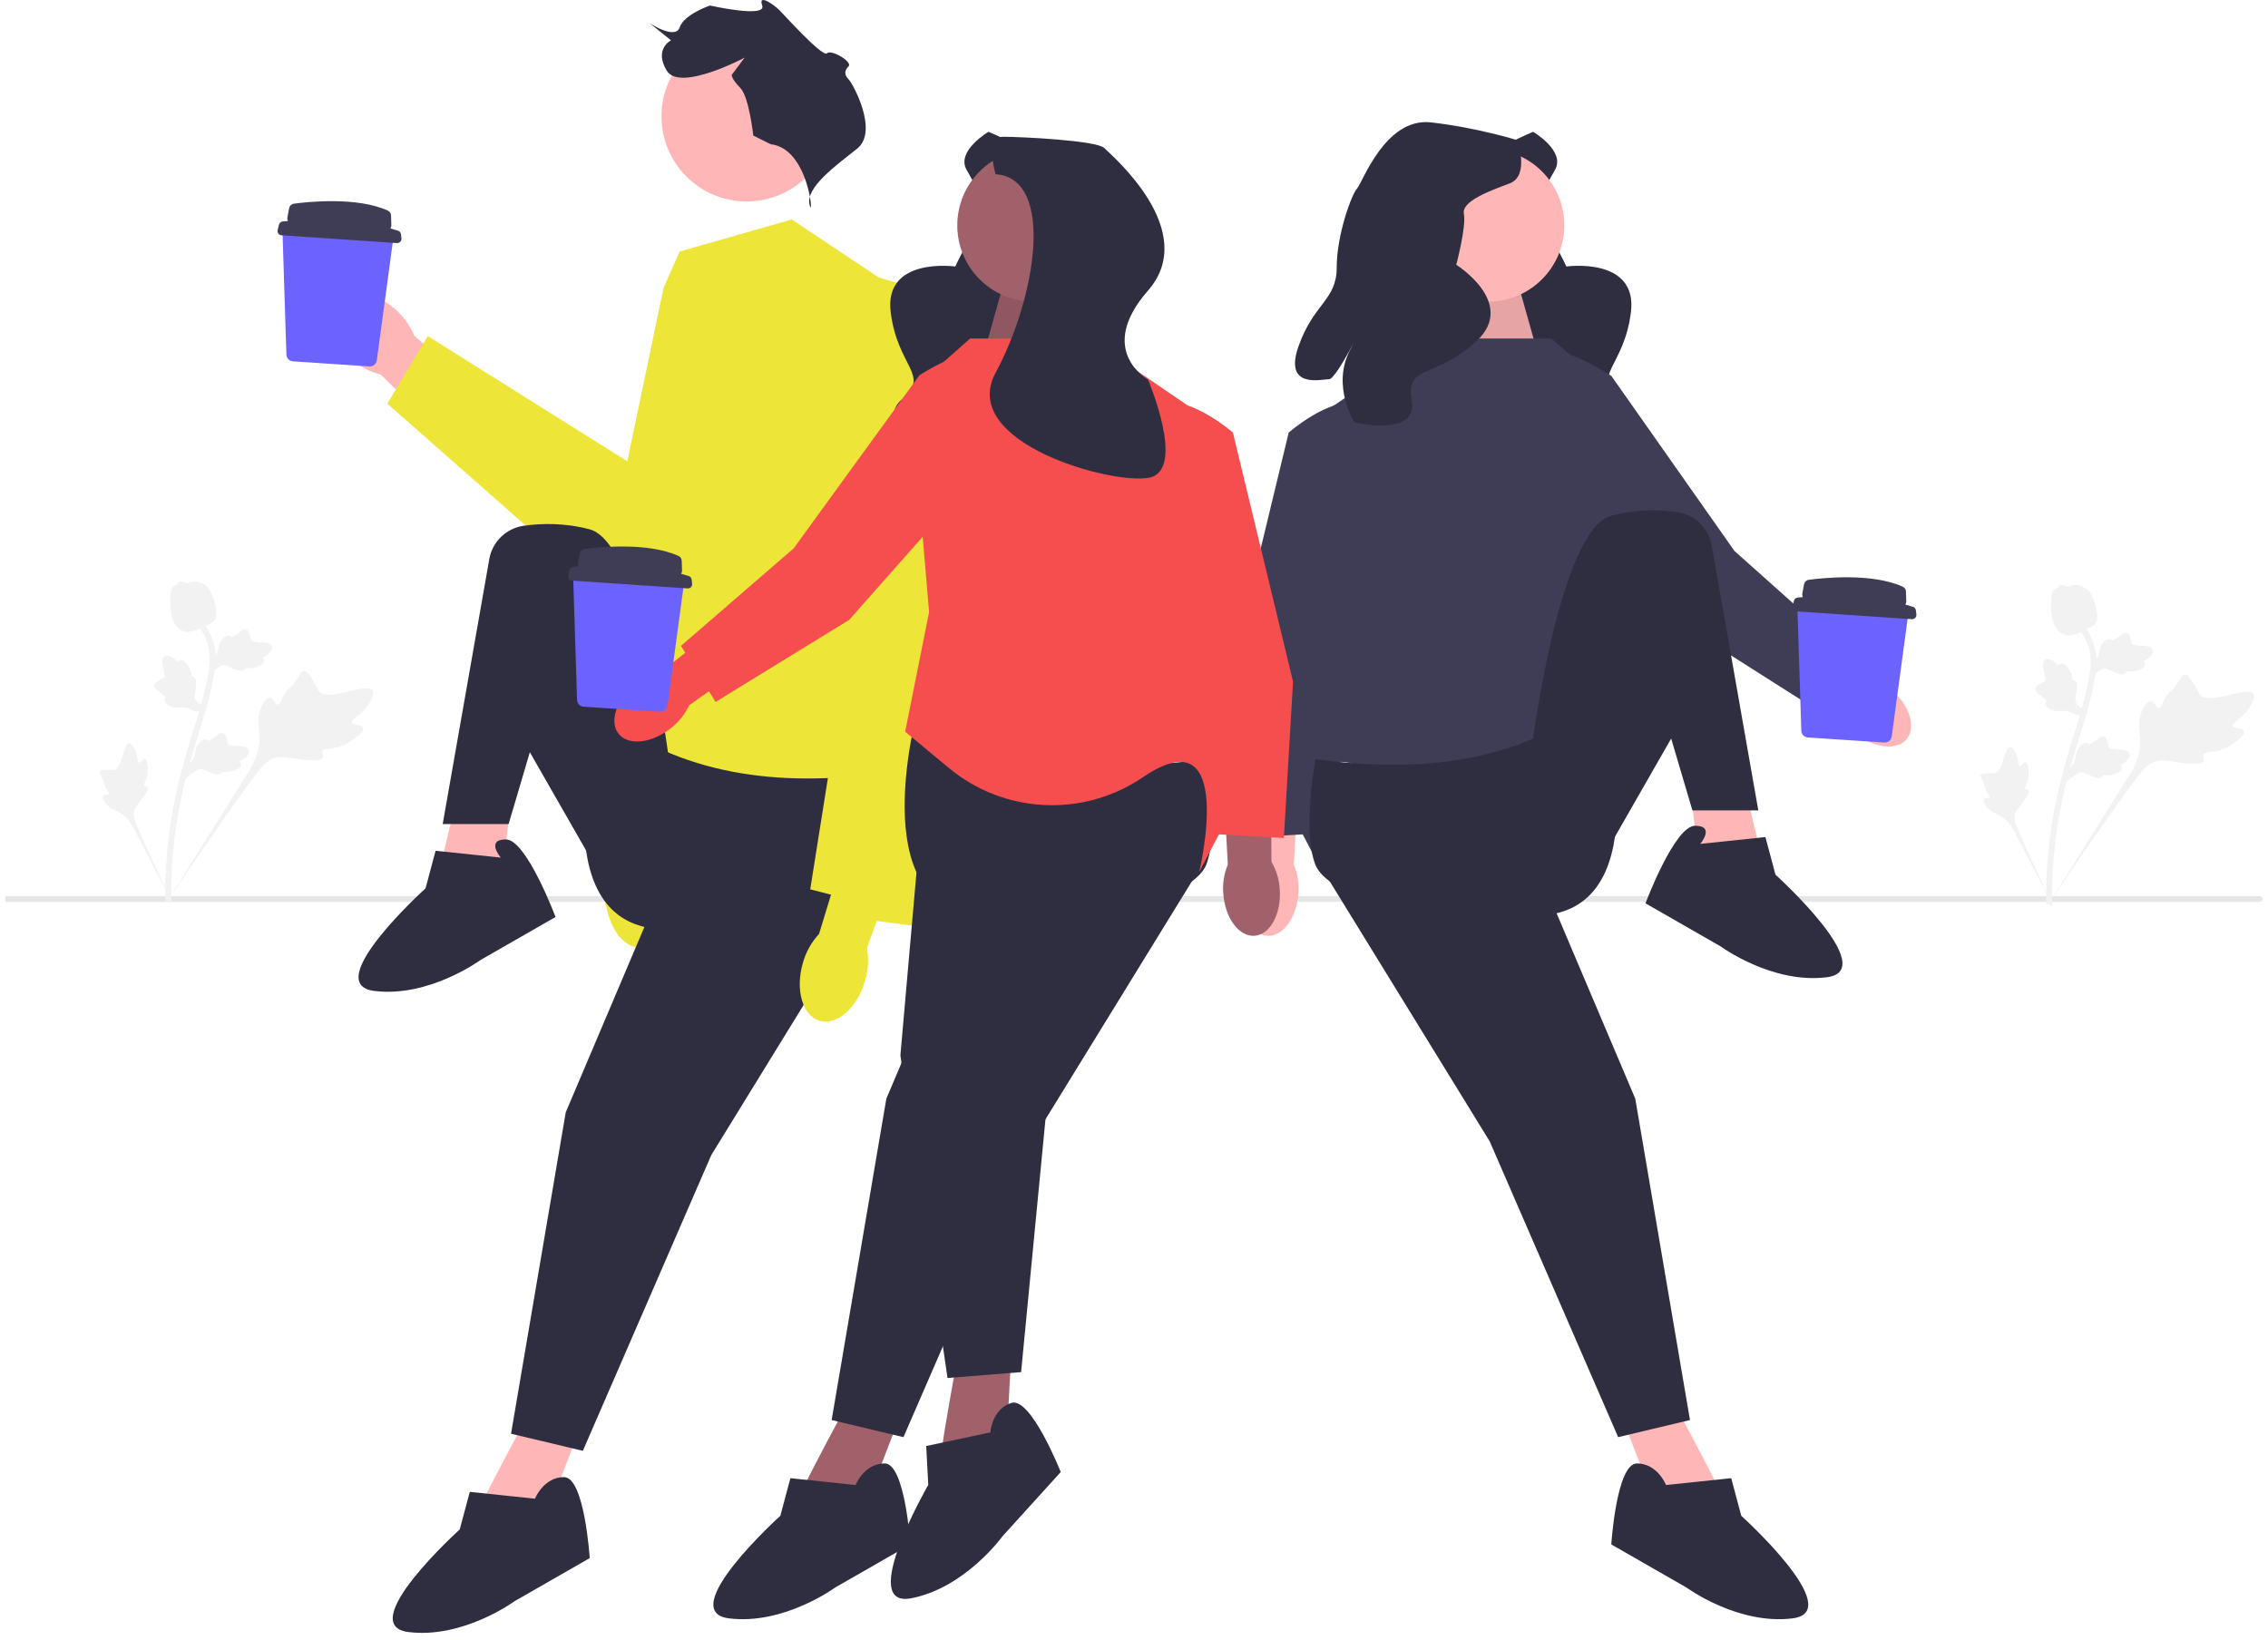 <svg width="867" height="627" viewBox="0 0 300 218" fill="none" xmlns="http://www.w3.org/2000/svg">
<g clip-path="url(#clip0_16_50)">
<path d="M300 119.506C300 119.717 299.829 119.888 299.618 119.888H0V119.124H299.618C299.829 119.124 300 119.295 300 119.506Z" fill="#E6E6E6"/>
<path d="M98.516 26.785C104.769 26.785 109.839 21.716 109.839 15.463C109.839 9.209 104.769 4.14 98.516 4.14C92.263 4.14 87.193 9.209 87.193 15.463C87.193 21.716 92.263 26.785 98.516 26.785Z" fill="#FFB6B6"/>
<path d="M104.516 29.175L89.612 33.433L87.483 38.223L82.692 61.111V97.307C82.692 97.307 76.837 110.081 80.031 121.259C83.445 133.207 95.467 119.105 104.516 120.714C113.565 122.324 127.936 123.921 127.936 123.921L119.42 85.064L117.291 37.691L104.516 29.175Z" fill="#EDE538"/>
<path d="M101.704 19.171L99.401 18.02C99.401 18.02 98.826 12.84 97.675 11.689C96.524 10.538 96.524 9.962 96.524 9.962L98.251 7.66C98.251 7.66 89.618 12.264 87.891 9.387C86.165 6.509 88.467 5.358 88.467 5.358L85.589 3.056C85.589 3.056 89.042 5.358 89.618 3.632C90.193 1.905 93.646 0.734 93.646 0.734C93.646 0.734 101.187 2.44 100.582 0.734C99.977 -0.972 102.279 0.754 102.855 1.33C103.43 1.905 108.61 7.66 109.185 7.085C109.761 6.509 112.638 8.236 112.063 8.811C111.487 9.387 111.487 9.962 112.063 10.538C112.638 11.113 116.091 17.444 113.214 19.746C110.336 22.048 106.308 24.926 106.883 27.228C107.459 29.53 106.883 19.746 101.704 19.171Z" fill="#2F2E41"/>
<path d="M45.887 47.678C42.981 45.173 41.918 41.643 43.513 39.794C45.107 37.944 48.755 38.477 51.662 40.983C52.837 41.968 53.759 43.221 54.351 44.636L66.53 55.406L61.354 61.014L49.897 49.801C48.41 49.424 47.035 48.696 45.887 47.678Z" fill="#FFB6B6"/>
<path d="M87.611 38.407L95.634 37.677L102.669 71.232C104.01 77.626 99.819 83.868 93.393 85.048L87.611 86.109L50.756 53.66L56.14 44.683L83.319 61.732L87.611 38.407Z" fill="#EDE538"/>
<path d="M69.7 187.631C69.7 187.631 63.337 199.448 63.791 198.994C64.246 198.539 71.972 201.266 71.972 201.266L76.517 189.449L69.7 187.631Z" fill="#FFB6B6"/>
<path d="M60.308 104.91C60.308 104.91 57.05 117.931 57.379 117.378C57.708 116.826 65.868 117.566 65.868 117.566L67.363 104.994L60.308 104.91Z" fill="#FFB6B6"/>
<path d="M116.97 102.721C102.589 104.741 89.601 102.98 79.017 94.682C79.017 94.682 71.291 120.589 85.381 123.316C99.471 126.043 115.152 121.356 116.97 116.811C118.788 112.266 116.97 102.721 116.97 102.721Z" fill="#2F2E41"/>
<path d="M90.153 110.902L74.472 147.86L67.2 190.585L76.745 192.858L93.818 153.542L116.97 115.902L90.153 110.902Z" fill="#2F2E41"/>
<path d="M88.108 100.363C88.108 100.363 84.472 72.183 77.654 70.365C74.33 69.479 71.222 69.565 68.91 69.885C66.58 70.209 64.722 71.989 64.314 74.307L58.118 109.539H66.88L69.7 99.994L77.199 113.09L88.108 100.363Z" fill="#2F2E41"/>
<path d="M65.836 113.999L57.174 113.09L55.837 118.089C55.837 118.089 41.747 130.816 49.019 131.725C56.291 132.634 63.109 127.634 63.109 127.634L73.113 121.896C73.113 121.896 69.245 111.584 66.518 111.584C63.791 111.584 65.836 113.999 65.836 113.999Z" fill="#2F2E41"/>
<path d="M70.382 199.221L61.719 198.312L60.382 203.312C60.382 203.312 46.292 216.038 53.564 216.947C60.837 217.856 67.654 212.856 67.654 212.856L77.658 207.118C77.658 207.118 76.972 196.352 74.245 196.352C71.518 196.352 70.382 199.221 70.382 199.221Z" fill="#2F2E41"/>
<path d="M114.244 130.414C113.199 133.996 110.504 136.361 108.224 135.696C105.945 135.031 104.944 131.588 105.989 128.005C106.387 126.568 107.124 125.247 108.137 124.152L112.754 109.03L119.804 111.348L114.504 126.01C114.77 127.478 114.681 128.988 114.244 130.414Z" fill="#EDE538"/>
<path d="M119.124 37.757L115.447 36.72C111.981 43.617 110.49 51.339 111.14 59.031L112.955 80.493L106.968 118.217L118.702 121.253L127.949 73.911L119.124 37.757Z" fill="#EDE538"/>
<path d="M47.555 96.738C47.394 96.245 46.174 96.462 46.057 96.021C45.94 95.582 47.111 95.214 48.009 93.977C48.171 93.754 49.191 92.348 48.8 91.756C48.058 90.635 42.897 93.427 41.657 91.86C41.386 91.517 41.274 90.926 40.464 89.828C40.142 89.391 39.935 89.18 39.688 89.186C39.337 89.195 39.212 89.633 38.661 90.428C37.835 91.619 37.537 91.469 36.992 92.445C36.589 93.17 36.541 93.633 36.249 93.66C35.837 93.699 35.667 92.797 35.163 92.762C34.649 92.726 34.134 93.617 33.879 94.314C33.401 95.62 33.697 96.619 33.763 97.615C33.834 98.696 33.667 100.28 32.491 102.312L21.405 119.976C23.786 116.375 30.544 106.556 33.267 102.954C34.053 101.914 34.898 100.87 36.198 100.674C37.45 100.485 38.973 101.104 41.099 101.068C41.347 101.064 42.038 101.043 42.206 100.677C42.345 100.374 42 100.111 42.126 99.826C42.294 99.445 43.052 99.609 44.084 99.355C44.812 99.176 45.306 98.881 45.731 98.627C45.86 98.55 47.769 97.393 47.555 96.738Z" fill="#F2F2F2"/>
<path d="M18.518 100.862C18.229 100.798 17.984 101.46 17.734 101.39C17.485 101.321 17.642 100.64 17.294 99.842C17.231 99.698 16.835 98.792 16.432 98.813C15.668 98.854 15.549 102.193 14.422 102.349C14.175 102.383 13.853 102.268 13.08 102.348C12.773 102.38 12.61 102.421 12.541 102.544C12.445 102.719 12.624 102.907 12.854 103.406C13.201 104.155 13.041 104.259 13.363 104.807C13.602 105.215 13.816 105.372 13.745 105.523C13.645 105.736 13.153 105.559 12.991 105.797C12.825 106.039 13.114 106.548 13.382 106.874C13.885 107.486 14.461 107.629 14.969 107.884C15.52 108.161 16.249 108.7 16.907 109.863L22.378 120.401C21.298 118.194 18.428 112.043 17.446 109.668C17.163 108.982 16.894 108.266 17.173 107.571C17.441 106.902 18.185 106.334 18.78 105.28C18.85 105.157 19.039 104.812 18.908 104.623C18.799 104.468 18.571 104.561 18.467 104.418C18.328 104.225 18.627 103.9 18.801 103.32C18.923 102.912 18.921 102.584 18.919 102.302C18.918 102.217 18.901 100.946 18.518 100.862Z" fill="#F2F2F2"/>
<path d="M23.975 103.433L24.147 101.845L24.253 101.745C24.741 101.284 25.046 100.796 25.16 100.293C25.179 100.213 25.193 100.132 25.207 100.05C25.264 99.723 25.335 99.317 25.649 98.896C25.825 98.661 26.289 98.13 26.768 98.316C26.898 98.364 26.985 98.448 27.046 98.537C27.061 98.522 27.076 98.506 27.093 98.49C27.3 98.288 27.445 98.215 27.584 98.144C27.692 98.089 27.802 98.033 27.99 97.883C28.072 97.817 28.137 97.758 28.193 97.709C28.361 97.559 28.576 97.383 28.871 97.453C29.183 97.538 29.29 97.836 29.361 98.033C29.488 98.385 29.527 98.626 29.553 98.787C29.562 98.846 29.573 98.912 29.581 98.933C29.649 99.105 30.508 99.15 30.83 99.168C31.556 99.208 32.184 99.242 32.335 99.739C32.443 100.094 32.218 100.482 31.644 100.922C31.466 101.059 31.287 101.153 31.132 101.224C31.228 101.314 31.304 101.437 31.308 101.604C31.319 102.001 30.912 102.305 30.1 102.51C29.898 102.562 29.627 102.63 29.271 102.613C29.104 102.604 28.957 102.579 28.832 102.555C28.814 102.626 28.779 102.7 28.718 102.77C28.537 102.977 28.245 103.03 27.849 102.913C27.411 102.791 27.065 102.626 26.76 102.48C26.494 102.353 26.264 102.244 26.071 102.215C25.713 102.164 25.378 102.386 24.978 102.681L23.975 103.433Z" fill="#F2F2F2"/>
<path d="M26.837 94.39L25.258 94.627L25.135 94.55C24.565 94.195 24.015 94.023 23.499 94.04C23.417 94.043 23.336 94.05 23.252 94.057C22.922 94.084 22.512 94.119 22.024 93.922C21.753 93.812 21.121 93.497 21.179 92.986C21.193 92.849 21.252 92.743 21.323 92.662C21.304 92.651 21.285 92.64 21.265 92.628C21.018 92.479 20.91 92.358 20.806 92.241C20.726 92.151 20.643 92.058 20.451 91.915C20.366 91.852 20.293 91.803 20.231 91.762C20.043 91.638 19.818 91.474 19.811 91.172C19.814 90.848 20.075 90.669 20.248 90.55C20.556 90.338 20.78 90.239 20.929 90.174C20.983 90.15 21.044 90.122 21.063 90.109C21.212 89.999 21.037 89.158 20.974 88.841C20.828 88.129 20.701 87.513 21.144 87.241C21.46 87.046 21.892 87.166 22.463 87.609C22.641 87.747 22.777 87.895 22.885 88.028C22.948 87.913 23.048 87.808 23.209 87.761C23.59 87.65 23.987 87.966 24.391 88.7C24.492 88.882 24.627 89.127 24.701 89.476C24.735 89.64 24.747 89.788 24.756 89.915C24.83 89.915 24.91 89.929 24.994 89.971C25.24 90.093 25.365 90.362 25.352 90.775C25.345 91.23 25.273 91.606 25.209 91.938C25.154 92.228 25.107 92.478 25.127 92.672C25.17 93.031 25.469 93.299 25.855 93.611L26.837 94.39Z" fill="#F2F2F2"/>
<path d="M27.05 89.648L27.222 88.06L27.327 87.96C27.815 87.499 28.12 87.011 28.235 86.508C28.253 86.428 28.267 86.347 28.282 86.265C28.339 85.938 28.41 85.532 28.724 85.111C28.899 84.876 29.364 84.345 29.843 84.531C29.972 84.579 30.06 84.663 30.12 84.752C30.136 84.737 30.151 84.721 30.168 84.704C30.375 84.503 30.52 84.43 30.659 84.359C30.766 84.304 30.877 84.248 31.064 84.098C31.146 84.032 31.212 83.973 31.268 83.924C31.436 83.773 31.651 83.598 31.945 83.667C32.258 83.753 32.365 84.051 32.436 84.248C32.563 84.6 32.602 84.841 32.627 85.002C32.637 85.061 32.648 85.126 32.656 85.148C32.724 85.32 33.582 85.365 33.905 85.383C34.631 85.423 35.258 85.457 35.41 85.954C35.518 86.309 35.292 86.697 34.719 87.137C34.541 87.273 34.362 87.368 34.206 87.439C34.302 87.529 34.378 87.652 34.383 87.819C34.394 88.216 33.987 88.52 33.175 88.725C32.973 88.777 32.701 88.845 32.346 88.828C32.178 88.819 32.032 88.794 31.907 88.77C31.888 88.841 31.854 88.915 31.792 88.985C31.612 89.192 31.32 89.245 30.923 89.128C30.486 89.006 30.14 88.84 29.835 88.695C29.568 88.568 29.339 88.459 29.146 88.43C28.787 88.379 28.453 88.601 28.053 88.895L27.05 89.648Z" fill="#F2F2F2"/>
<path d="M21.929 120.066L21.65 119.79L21.262 119.749C21.264 119.713 21.261 119.628 21.258 119.494C21.243 118.764 21.197 116.541 21.506 113.126C21.723 110.742 22.084 108.322 22.58 105.932C23.077 103.539 23.593 101.758 24.007 100.326C24.319 99.246 24.635 98.222 24.943 97.225C25.765 94.56 26.541 92.043 27.022 89.171C27.13 88.53 27.353 87.196 26.896 85.621C26.63 84.708 26.176 83.848 25.545 83.067L26.156 82.573C26.852 83.437 27.355 84.389 27.649 85.403C28.156 87.149 27.913 88.603 27.796 89.301C27.307 92.224 26.523 94.765 25.693 97.456C25.386 98.45 25.072 99.469 24.76 100.544C24.35 101.963 23.839 103.728 23.348 106.091C22.858 108.452 22.501 110.843 22.288 113.197C21.982 116.569 22.028 118.758 22.043 119.478C22.051 119.862 22.052 119.942 21.929 120.066Z" fill="#F2F2F2"/>
<path d="M23.869 83.97C23.837 83.963 23.806 83.955 23.774 83.946C23.13 83.765 22.613 83.24 22.238 82.385C22.062 81.984 22.02 81.561 21.938 80.717C21.925 80.587 21.867 79.929 21.938 79.056C21.984 78.487 22.045 78.258 22.2 78.078C22.372 77.878 22.604 77.763 22.849 77.705C22.856 77.63 22.881 77.556 22.93 77.486C23.131 77.196 23.469 77.315 23.652 77.377C23.745 77.41 23.86 77.453 23.989 77.474C24.192 77.51 24.314 77.474 24.498 77.421C24.674 77.37 24.892 77.306 25.195 77.311C25.791 77.32 26.232 77.588 26.378 77.676C27.145 78.136 27.41 78.872 27.716 79.723C27.777 79.893 27.979 80.51 28.026 81.304C28.06 81.877 27.985 82.111 27.899 82.279C27.723 82.624 27.454 82.783 26.785 83.12C26.087 83.472 25.737 83.648 25.45 83.739C24.782 83.948 24.362 84.08 23.869 83.97Z" fill="#F2F2F2"/>
<path d="M203.048 17.519C203.048 17.519 207.383 20.061 205.961 22.575C204.54 25.089 202.558 28.513 203.902 29.591C205.247 30.67 207.467 35.425 207.467 35.425C207.467 35.425 216.941 34.101 216.052 41.461C215.162 48.821 210.711 49.824 214.526 53.062C218.341 56.3 210.561 60.172 210.561 60.172C210.561 60.172 205.19 58.498 203.965 53.351C202.739 48.204 205.057 57.287 204.28 57.938C203.503 58.589 200.484 62.882 198.349 57.175C196.213 51.468 198.328 49.255 195.506 45.886C192.684 42.518 190.765 37.07 190.849 36.117C190.933 35.165 187.621 26.475 192.719 23.086C197.817 19.696 203.048 17.519 203.048 17.519Z" fill="#2F2E41"/>
<path d="M245.744 97.373C248.261 99.456 251.375 99.845 252.701 98.243C254.026 96.642 253.06 93.655 250.542 91.572C249.548 90.726 248.365 90.13 247.093 89.835L236.319 81.145L232.348 86.288L243.392 94.309C243.92 95.504 244.727 96.554 245.744 97.373Z" fill="#FFB6B6"/>
<path d="M213.452 49.978C213.452 49.978 204.996 44.323 202.227 47.096C199.458 49.869 200.12 56.794 200.12 56.794L222.293 82.636L239.876 93.813L244.591 86.43L229.809 73.24L213.452 49.978Z" fill="#3F3D56"/>
<path d="M201.057 37.729L204.125 48.633H187.287L192.831 35.197L201.057 37.729Z" fill="#FFB6B6"/>
<path opacity="0.1" d="M201.057 37.729L204.125 48.633H187.287L192.831 35.197L201.057 37.729Z" fill="black"/>
<path d="M164.336 118.243C164.118 121.502 165.624 124.256 167.698 124.394C169.773 124.532 171.63 122.002 171.847 118.741C171.951 117.44 171.743 116.132 171.239 114.928L171.985 101.106L165.491 100.894L165.445 114.543C164.785 115.67 164.404 116.938 164.336 118.243Z" fill="#FFB6B6"/>
<path d="M183.89 64.329C183.89 64.329 183.53 54.163 179.662 53.539C175.793 52.915 170.563 57.502 170.563 57.502L162.572 90.602L163.791 111.401L172.537 110.907L174.589 91.202L183.89 64.329Z" fill="#3F3D56"/>
<path d="M221.397 185.813C221.397 185.813 227.76 197.63 227.306 197.176C226.851 196.721 219.124 199.448 219.124 199.448L214.579 187.631L221.397 185.813Z" fill="#FFB6B6"/>
<path d="M230.789 103.092C230.789 103.092 234.046 116.113 233.718 115.56C233.389 115.008 225.229 115.748 225.229 115.748L223.733 103.176L230.789 103.092Z" fill="#FFB6B6"/>
<path d="M205.489 44.997H189.602L172.309 56.815L167.309 98.176L170.036 106.357L175.036 115.902C175.036 115.902 170.036 94.994 182.308 103.176C194.58 111.357 195.489 112.72 195.489 112.72L211.852 104.539L217.988 70.677L213.443 52.042L205.489 44.997Z" fill="#3F3D56"/>
<path d="M174.127 100.903C188.507 102.923 201.496 101.162 212.079 92.864C212.079 92.864 219.806 118.771 205.716 121.498C191.626 124.225 175.945 119.538 174.127 114.993C172.309 110.448 174.127 100.903 174.127 100.903Z" fill="#2F2E41"/>
<path d="M200.944 109.084L216.624 146.042L223.897 188.767L214.352 191.04L197.279 151.724L174.127 114.084L200.944 109.084Z" fill="#2F2E41"/>
<path d="M202.989 98.545C202.989 98.545 206.625 70.365 213.443 68.547C216.767 67.661 219.874 67.746 222.187 68.067C224.517 68.391 226.375 70.171 226.783 72.489L232.978 107.721H224.217L221.397 98.176L213.897 111.272L202.989 98.545Z" fill="#2F2E41"/>
<path d="M225.26 112.181L233.923 111.272L235.26 116.271C235.26 116.271 249.35 128.998 242.077 129.907C234.805 130.816 227.987 125.816 227.987 125.816L217.984 120.077C217.984 120.077 221.851 109.766 224.578 109.766C227.306 109.766 225.26 112.181 225.26 112.181Z" fill="#2F2E41"/>
<path d="M220.715 197.403L229.378 196.494L230.714 201.493C230.714 201.493 244.805 214.22 237.532 215.129C230.26 216.038 223.442 211.038 223.442 211.038L213.438 205.3C213.438 205.3 214.125 194.534 216.852 194.534C219.579 194.534 220.715 197.403 220.715 197.403Z" fill="#2F2E41"/>
<path d="M197.057 40.098C202.657 40.098 207.197 35.558 207.197 29.958C207.197 24.357 202.657 19.817 197.057 19.817C191.456 19.817 186.916 24.357 186.916 29.958C186.916 35.558 191.456 40.098 197.057 40.098Z" fill="#FFB6B6"/>
<path d="M200.944 18.634C200.944 18.634 202.634 23.366 199.93 24.38C197.226 25.394 193.507 26.747 193.845 28.437C194.183 30.127 192.831 35.197 192.831 35.197C192.831 35.197 200.944 40.267 195.536 45.337C190.127 50.408 186.071 48.319 186.916 53.25C187.761 58.182 179.311 56.154 179.311 56.154C179.311 56.154 176.268 51.422 178.635 46.69C181.001 41.957 176.944 50.408 175.93 50.408C174.916 50.408 169.846 51.76 171.874 46.014C173.902 40.267 176.944 39.929 176.944 35.535C176.944 31.141 178.973 25.732 179.649 25.056C180.325 24.38 183.367 15.592 189.451 16.268C195.536 16.944 200.944 18.634 200.944 18.634Z" fill="#2F2E41"/>
<path d="M112.313 185.813C112.313 185.813 105.949 197.63 106.404 197.176C106.858 196.721 114.585 199.448 114.585 199.448L119.13 187.631L112.313 185.813Z" fill="#A0616A"/>
<path d="M159.582 100.903C145.202 102.923 132.214 101.162 121.63 92.864C121.63 92.864 113.903 118.771 127.993 121.498C142.084 124.225 157.764 119.538 159.582 114.993C161.401 110.448 159.582 100.903 159.582 100.903Z" fill="#2F2E41"/>
<path d="M132.766 109.084L117.085 146.042L109.813 188.767L119.358 191.04L136.431 151.724L159.582 114.084L132.766 109.084Z" fill="#2F2E41"/>
<path d="M112.994 197.403L104.332 196.494L102.995 201.493C102.995 201.493 88.905 214.22 96.177 215.129C103.45 216.038 110.267 211.038 110.267 211.038L120.271 205.3C120.271 205.3 119.585 194.534 116.858 194.534C114.131 194.534 112.994 197.403 112.994 197.403Z" fill="#2F2E41"/>
<path d="M126.681 179.595C126.681 179.595 124.274 192.799 124.566 192.227C124.858 191.654 133.049 191.864 133.049 191.864L133.727 179.221L126.681 179.595Z" fill="#A0616A"/>
<path d="M122.465 100.299L118.951 140.292L125.214 183.177L134.995 182.394L139.106 139.728L149.516 96.782L122.465 100.299Z" fill="#2F2E41"/>
<path d="M130.905 190.41L122.384 192.217L122.655 197.386C122.655 197.386 113.179 213.838 120.377 212.459C127.575 211.081 132.517 204.221 132.517 204.221L140.263 195.676C140.263 195.676 136.289 185.647 133.695 186.489C131.101 187.33 130.905 190.41 130.905 190.41Z" fill="#2F2E41"/>
<path d="M130.661 17.519C130.661 17.519 126.327 20.061 127.748 22.575C129.17 25.089 131.152 28.513 129.807 29.591C128.463 30.67 126.243 35.425 126.243 35.425C126.243 35.425 116.768 34.101 117.658 41.461C118.547 48.821 122.998 49.824 119.183 53.062C115.368 56.3 123.148 60.172 123.148 60.172C123.148 60.172 128.519 58.498 129.745 53.351C130.97 48.204 128.652 57.287 129.43 57.938C130.207 58.589 133.225 62.882 135.361 57.175C137.497 51.468 135.382 49.255 138.204 45.886C141.026 42.518 142.944 37.07 142.86 36.117C142.776 35.165 146.088 26.475 140.99 23.086C135.892 19.696 130.661 17.519 130.661 17.519Z" fill="#2F2E41"/>
<path d="M132.652 37.729L129.584 48.633H146.423L140.878 35.197L132.652 37.729Z" fill="#A0616A"/>
<path opacity="0.1" d="M132.652 37.729L129.584 48.633H146.423L140.878 35.197L132.652 37.729Z" fill="black"/>
<path d="M169.374 118.243C169.591 121.502 168.086 124.256 166.011 124.394C163.937 124.532 162.08 122.002 161.863 118.741C161.758 117.44 161.967 116.132 162.471 114.928L161.724 101.106L168.218 100.894L168.265 114.543C168.925 115.67 169.305 116.938 169.374 118.243Z" fill="#A0616A"/>
<path d="M149.82 64.329C149.82 64.329 150.179 54.163 154.048 53.539C157.916 52.915 163.147 57.502 163.147 57.502L171.138 90.602L169.919 111.401L161.173 110.907L159.12 91.202L149.82 64.329Z" fill="#F64E4E"/>
<path d="M128.221 44.997H144.107L161.401 56.815L166.4 98.176L163.673 106.357L158.673 115.902C158.673 115.902 163.673 94.994 151.401 103.176C151.278 103.257 151.157 103.338 151.036 103.419C143.137 108.695 132.713 108.154 125.401 102.09L119.585 97.267L122.767 81.359L120.267 52.042L128.221 44.997Z" fill="#F64E4E"/>
<path d="M88.468 96.78C85.92 98.825 82.8 99.167 81.499 97.545C80.198 95.924 81.21 92.952 83.759 90.907C84.766 90.077 85.957 89.499 87.233 89.223L98.139 80.698L102.031 85.9L90.867 93.753C90.32 94.939 89.498 95.977 88.468 96.78Z" fill="#F64E4E"/>
<path d="M121.477 49.882C121.477 49.882 130.018 44.356 132.744 47.17C135.471 49.985 134.704 56.9 134.704 56.9L112.14 82.402L94.389 93.31L89.787 85.856L104.768 72.892L121.477 49.882Z" fill="#F64E4E"/>
<path d="M136.653 40.098C142.253 40.098 146.793 35.558 146.793 29.958C146.793 24.357 142.253 19.817 136.653 19.817C131.052 19.817 126.512 24.357 126.512 29.958C126.512 35.558 131.052 40.098 136.653 40.098Z" fill="#A0616A"/>
<path d="M131.605 23.161C131.605 23.161 130.111 18.181 132.601 18.181C135.091 18.181 145.05 18.679 146.046 19.675C147.042 20.671 158.827 30.666 151.856 38.634C144.884 46.602 151.856 50.452 151.856 50.452C151.856 50.452 157.002 62.501 152.022 63.497C147.042 64.493 126.615 58.798 131.605 49.554C137.019 39.521 139.538 23.687 131.605 23.161Z" fill="#2F2E41"/>
<path d="M297.54 97.192C297.379 96.7 296.159 96.916 296.042 96.476C295.925 96.037 297.096 95.669 297.994 94.431C298.156 94.208 299.176 92.802 298.785 92.211C298.043 91.09 292.881 93.882 291.642 92.315C291.37 91.971 291.259 91.381 290.449 90.282C290.126 89.845 289.92 89.634 289.673 89.641C289.322 89.65 289.197 90.088 288.646 90.882C287.82 92.073 287.522 91.924 286.977 92.9C286.573 93.624 286.525 94.087 286.234 94.115C285.822 94.153 285.651 93.251 285.148 93.216C284.634 93.18 284.119 94.072 283.864 94.768C283.386 96.075 283.682 97.074 283.748 98.069C283.819 99.151 283.652 100.734 282.476 102.767L271.39 120.43C273.771 116.83 280.529 107.01 283.252 103.409C284.038 102.369 284.883 101.325 286.183 101.128C287.435 100.939 288.958 101.559 291.084 101.523C291.332 101.518 292.023 101.498 292.191 101.132C292.33 100.829 291.985 100.566 292.111 100.281C292.279 99.899 293.036 100.063 294.069 99.809C294.797 99.631 295.291 99.335 295.716 99.081C295.844 99.005 297.754 97.848 297.54 97.192Z" fill="#F2F2F2"/>
<path d="M268.502 101.316C268.214 101.253 267.969 101.914 267.719 101.845C267.469 101.775 267.627 101.095 267.278 100.297C267.216 100.153 266.82 99.246 266.417 99.268C265.653 99.309 265.534 102.647 264.407 102.803C264.16 102.838 263.838 102.722 263.065 102.803C262.758 102.835 262.594 102.876 262.526 102.999C262.429 103.173 262.608 103.361 262.839 103.861C263.186 104.61 263.026 104.713 263.348 105.262C263.587 105.669 263.801 105.826 263.73 105.977C263.63 106.191 263.138 106.014 262.975 106.251C262.81 106.493 263.099 107.003 263.367 107.329C263.87 107.941 264.446 108.083 264.953 108.338C265.505 108.616 266.234 109.155 266.892 110.318L272.363 120.856C271.282 118.648 268.413 112.498 267.431 110.122C267.148 109.437 266.879 108.721 267.158 108.026C267.426 107.357 268.169 106.788 268.765 105.734C268.835 105.611 269.024 105.266 268.893 105.078C268.784 104.922 268.556 105.016 268.452 104.872C268.313 104.679 268.612 104.355 268.786 103.775C268.908 103.366 268.906 103.038 268.904 102.756C268.903 102.671 268.886 101.4 268.502 101.316Z" fill="#F2F2F2"/>
<path d="M273.96 103.887L274.132 102.3L274.238 102.2C274.725 101.739 275.031 101.25 275.145 100.747C275.163 100.667 275.178 100.587 275.192 100.504C275.249 100.178 275.32 99.772 275.634 99.351C275.809 99.116 276.274 98.585 276.753 98.77C276.883 98.819 276.97 98.903 277.03 98.992C277.046 98.976 277.061 98.961 277.078 98.944C277.285 98.743 277.43 98.669 277.569 98.598C277.676 98.544 277.787 98.487 277.974 98.338C278.057 98.272 278.122 98.213 278.178 98.163C278.346 98.013 278.561 97.837 278.856 97.907C279.168 97.992 279.275 98.29 279.346 98.487C279.473 98.839 279.512 99.081 279.538 99.242C279.547 99.3 279.558 99.366 279.566 99.388C279.634 99.56 280.492 99.604 280.815 99.623C281.541 99.662 282.169 99.696 282.32 100.193C282.428 100.549 282.202 100.936 281.629 101.376C281.451 101.513 281.272 101.608 281.117 101.678C281.212 101.769 281.289 101.892 281.293 102.059C281.304 102.455 280.897 102.76 280.085 102.965C279.883 103.016 279.611 103.084 279.256 103.067C279.089 103.059 278.942 103.033 278.817 103.009C278.798 103.081 278.764 103.155 278.703 103.225C278.522 103.432 278.23 103.484 277.833 103.368C277.396 103.246 277.05 103.08 276.745 102.934C276.479 102.807 276.249 102.699 276.056 102.669C275.697 102.619 275.363 102.84 274.963 103.135L273.96 103.887Z" fill="#F2F2F2"/>
<path d="M276.822 94.845L275.243 95.081L275.119 95.004C274.55 94.649 274 94.478 273.484 94.495C273.402 94.498 273.32 94.504 273.237 94.511C272.907 94.539 272.496 94.573 272.009 94.376C271.737 94.266 271.106 93.951 271.164 93.441C271.178 93.303 271.237 93.198 271.308 93.117C271.289 93.106 271.27 93.095 271.25 93.083C271.003 92.933 270.895 92.812 270.791 92.695C270.711 92.605 270.628 92.513 270.436 92.369C270.351 92.307 270.277 92.258 270.215 92.217C270.027 92.092 269.803 91.929 269.796 91.626C269.799 91.303 270.06 91.124 270.233 91.005C270.541 90.793 270.765 90.694 270.913 90.628C270.968 90.604 271.029 90.577 271.047 90.564C271.197 90.454 271.022 89.613 270.958 89.296C270.812 88.584 270.686 87.968 271.128 87.695C271.445 87.501 271.877 87.621 272.448 88.063C272.625 88.201 272.762 88.35 272.87 88.483C272.933 88.367 273.033 88.262 273.193 88.215C273.574 88.105 273.972 88.421 274.376 89.154C274.477 89.337 274.612 89.582 274.685 89.93C274.72 90.094 274.732 90.242 274.741 90.369C274.814 90.369 274.895 90.384 274.978 90.425C275.224 90.548 275.349 90.817 275.337 91.23C275.33 91.684 275.257 92.061 275.194 92.393C275.139 92.683 275.092 92.932 275.112 93.126C275.154 93.486 275.453 93.753 275.84 94.066L276.822 94.845Z" fill="#F2F2F2"/>
<path d="M277.035 90.102L277.207 88.515L277.312 88.415C277.8 87.954 278.105 87.465 278.22 86.962C278.238 86.882 278.252 86.802 278.267 86.719C278.324 86.393 278.395 85.987 278.708 85.566C278.884 85.331 279.349 84.8 279.828 84.985C279.957 85.034 280.045 85.118 280.105 85.207C280.12 85.191 280.136 85.176 280.153 85.159C280.36 84.958 280.504 84.884 280.644 84.813C280.751 84.759 280.862 84.702 281.049 84.553C281.131 84.487 281.197 84.428 281.252 84.378C281.421 84.228 281.636 84.052 281.93 84.122C282.242 84.207 282.35 84.505 282.421 84.702C282.547 85.054 282.586 85.296 282.612 85.456C282.622 85.515 282.632 85.581 282.641 85.603C282.709 85.775 283.567 85.819 283.89 85.838C284.615 85.877 285.243 85.911 285.394 86.408C285.503 86.764 285.277 87.151 284.704 87.591C284.525 87.728 284.347 87.823 284.191 87.893C284.287 87.983 284.363 88.106 284.368 88.274C284.378 88.67 283.972 88.975 283.159 89.18C282.958 89.231 282.686 89.299 282.331 89.282C282.163 89.274 282.017 89.248 281.892 89.224C281.873 89.296 281.839 89.37 281.777 89.44C281.596 89.647 281.304 89.699 280.908 89.583C280.471 89.461 280.125 89.295 279.82 89.149C279.553 89.022 279.323 88.914 279.131 88.884C278.772 88.834 278.438 89.055 278.038 89.35L277.035 90.102Z" fill="#F2F2F2"/>
<path d="M271.914 120.521L271.635 120.245L271.247 120.204C271.248 120.167 271.246 120.082 271.243 119.949C271.228 119.218 271.182 116.996 271.491 113.58C271.707 111.196 272.068 108.776 272.565 106.387C273.062 103.993 273.577 102.212 273.992 100.781C274.304 99.701 274.62 98.677 274.928 97.679C275.75 95.014 276.526 92.497 277.007 89.626C277.114 88.985 277.338 87.65 276.88 86.076C276.615 85.162 276.161 84.302 275.529 83.521L276.14 83.028C276.837 83.891 277.339 84.843 277.634 85.857C278.141 87.603 277.898 89.057 277.781 89.756C277.292 92.678 276.508 95.22 275.678 97.91C275.371 98.904 275.057 99.924 274.745 100.999C274.335 102.417 273.824 104.183 273.333 106.545C272.843 108.907 272.486 111.297 272.272 113.651C271.967 117.023 272.013 119.213 272.028 119.932C272.036 120.316 272.037 120.397 271.914 120.521Z" fill="#F2F2F2"/>
<path d="M273.854 84.425C273.822 84.418 273.791 84.41 273.759 84.4C273.115 84.22 272.598 83.695 272.222 82.84C272.047 82.438 272.005 82.015 271.922 81.171C271.909 81.041 271.852 80.383 271.923 79.511C271.968 78.941 272.03 78.712 272.185 78.532C272.357 78.332 272.589 78.217 272.834 78.16C272.841 78.084 272.866 78.011 272.915 77.941C273.116 77.65 273.454 77.77 273.637 77.832C273.73 77.865 273.845 77.907 273.974 77.929C274.177 77.964 274.299 77.928 274.483 77.875C274.658 77.824 274.877 77.76 275.179 77.766C275.776 77.774 276.217 78.042 276.363 78.13C277.13 78.591 277.394 79.326 277.701 80.177C277.762 80.348 277.964 80.964 278.011 81.758C278.045 82.331 277.969 82.566 277.883 82.733C277.708 83.078 277.438 83.238 276.77 83.574C276.072 83.926 275.722 84.103 275.435 84.193C274.767 84.403 274.347 84.535 273.854 84.425Z" fill="#F2F2F2"/>
<path d="M75.977 93.036L75.464 76.859C75.456 76.596 75.559 76.341 75.748 76.157C75.936 75.974 76.195 75.878 76.457 75.894L89.294 76.664C89.554 76.679 89.797 76.803 89.962 77.004C90.127 77.204 90.202 77.467 90.167 77.724L87.995 93.804C87.93 94.29 87.495 94.646 87.005 94.613L76.852 93.942C76.749 93.935 76.651 93.912 76.56 93.875C76.225 93.74 75.989 93.417 75.977 93.036Z" fill="#6C63FF"/>
<path d="M75.48 75.345C75.66 75.326 75.9 75.303 76.189 75.279C76.112 75.135 76.08 74.965 76.113 74.791L76.343 73.579C76.402 73.264 76.656 73.023 76.973 72.981C78.863 72.728 85.364 72.042 89.458 73.9C89.714 74.016 89.879 74.271 89.887 74.552L89.925 75.845C89.929 76.005 89.883 76.153 89.802 76.276C90.142 76.367 90.481 76.464 90.817 76.57C91.028 76.636 91.179 76.822 91.205 77.041L91.268 77.592C91.309 77.941 91.022 78.242 90.671 78.218L75.324 77.182C74.975 77.158 74.731 76.825 74.815 76.485L74.992 75.77C75.049 75.54 75.244 75.37 75.48 75.345Z" fill="#3F3D56"/>
<path d="M37.343 47.13L36.83 30.953C36.822 30.69 36.925 30.434 37.113 30.251C37.302 30.068 37.56 29.972 37.823 29.988L50.66 30.757C50.92 30.773 51.163 30.897 51.328 31.098C51.493 31.298 51.568 31.561 51.533 31.818L49.361 47.897C49.295 48.384 48.861 48.739 48.371 48.707L38.218 48.035C38.115 48.029 38.017 48.006 37.926 47.969C37.59 47.833 37.355 47.511 37.343 47.13Z" fill="#6C63FF"/>
<path d="M36.846 29.439C37.026 29.42 37.266 29.397 37.555 29.373C37.478 29.229 37.446 29.059 37.479 28.884L37.709 27.673C37.768 27.358 38.022 27.117 38.339 27.075C40.229 26.822 46.73 26.136 50.824 27.993C51.08 28.11 51.245 28.365 51.253 28.646L51.291 29.939C51.295 30.099 51.249 30.247 51.167 30.369C51.508 30.461 51.847 30.558 52.184 30.663C52.394 30.729 52.545 30.916 52.571 31.135L52.634 31.686C52.675 32.035 52.388 32.336 52.037 32.312L36.69 31.275C36.341 31.252 36.097 30.919 36.181 30.579L36.358 29.864C36.415 29.634 36.61 29.464 36.846 29.439Z" fill="#3F3D56"/>
<path d="M238.694 97.127L238.182 80.95C238.173 80.687 238.276 80.431 238.465 80.248C238.653 80.065 238.912 79.969 239.174 79.984L252.012 80.754C252.271 80.77 252.514 80.894 252.679 81.094C252.844 81.295 252.919 81.558 252.884 81.815L250.713 97.894C250.647 98.381 250.212 98.736 249.722 98.704L239.569 98.032C239.466 98.026 239.368 98.003 239.277 97.966C238.942 97.83 238.707 97.508 238.694 97.127Z" fill="#6C63FF"/>
<path d="M238.198 79.436C238.377 79.417 238.618 79.394 238.907 79.37C238.829 79.226 238.798 79.056 238.831 78.881L239.06 77.67C239.12 77.355 239.373 77.114 239.69 77.072C241.58 76.819 248.082 76.133 252.176 77.99C252.432 78.106 252.597 78.362 252.605 78.643L252.642 79.936C252.647 80.095 252.6 80.244 252.519 80.366C252.859 80.458 253.198 80.555 253.535 80.66C253.746 80.726 253.897 80.912 253.922 81.132L253.986 81.683C254.026 82.032 253.74 82.332 253.389 82.309L238.041 81.272C237.692 81.249 237.449 80.915 237.533 80.576L237.71 79.861C237.767 79.63 237.962 79.461 238.198 79.436Z" fill="#3F3D56"/>
</g>
<defs>
<clipPath id="clip0_16_50">
<rect width="300" height="217.058" fill="white"/>
</clipPath>
</defs>
</svg>
